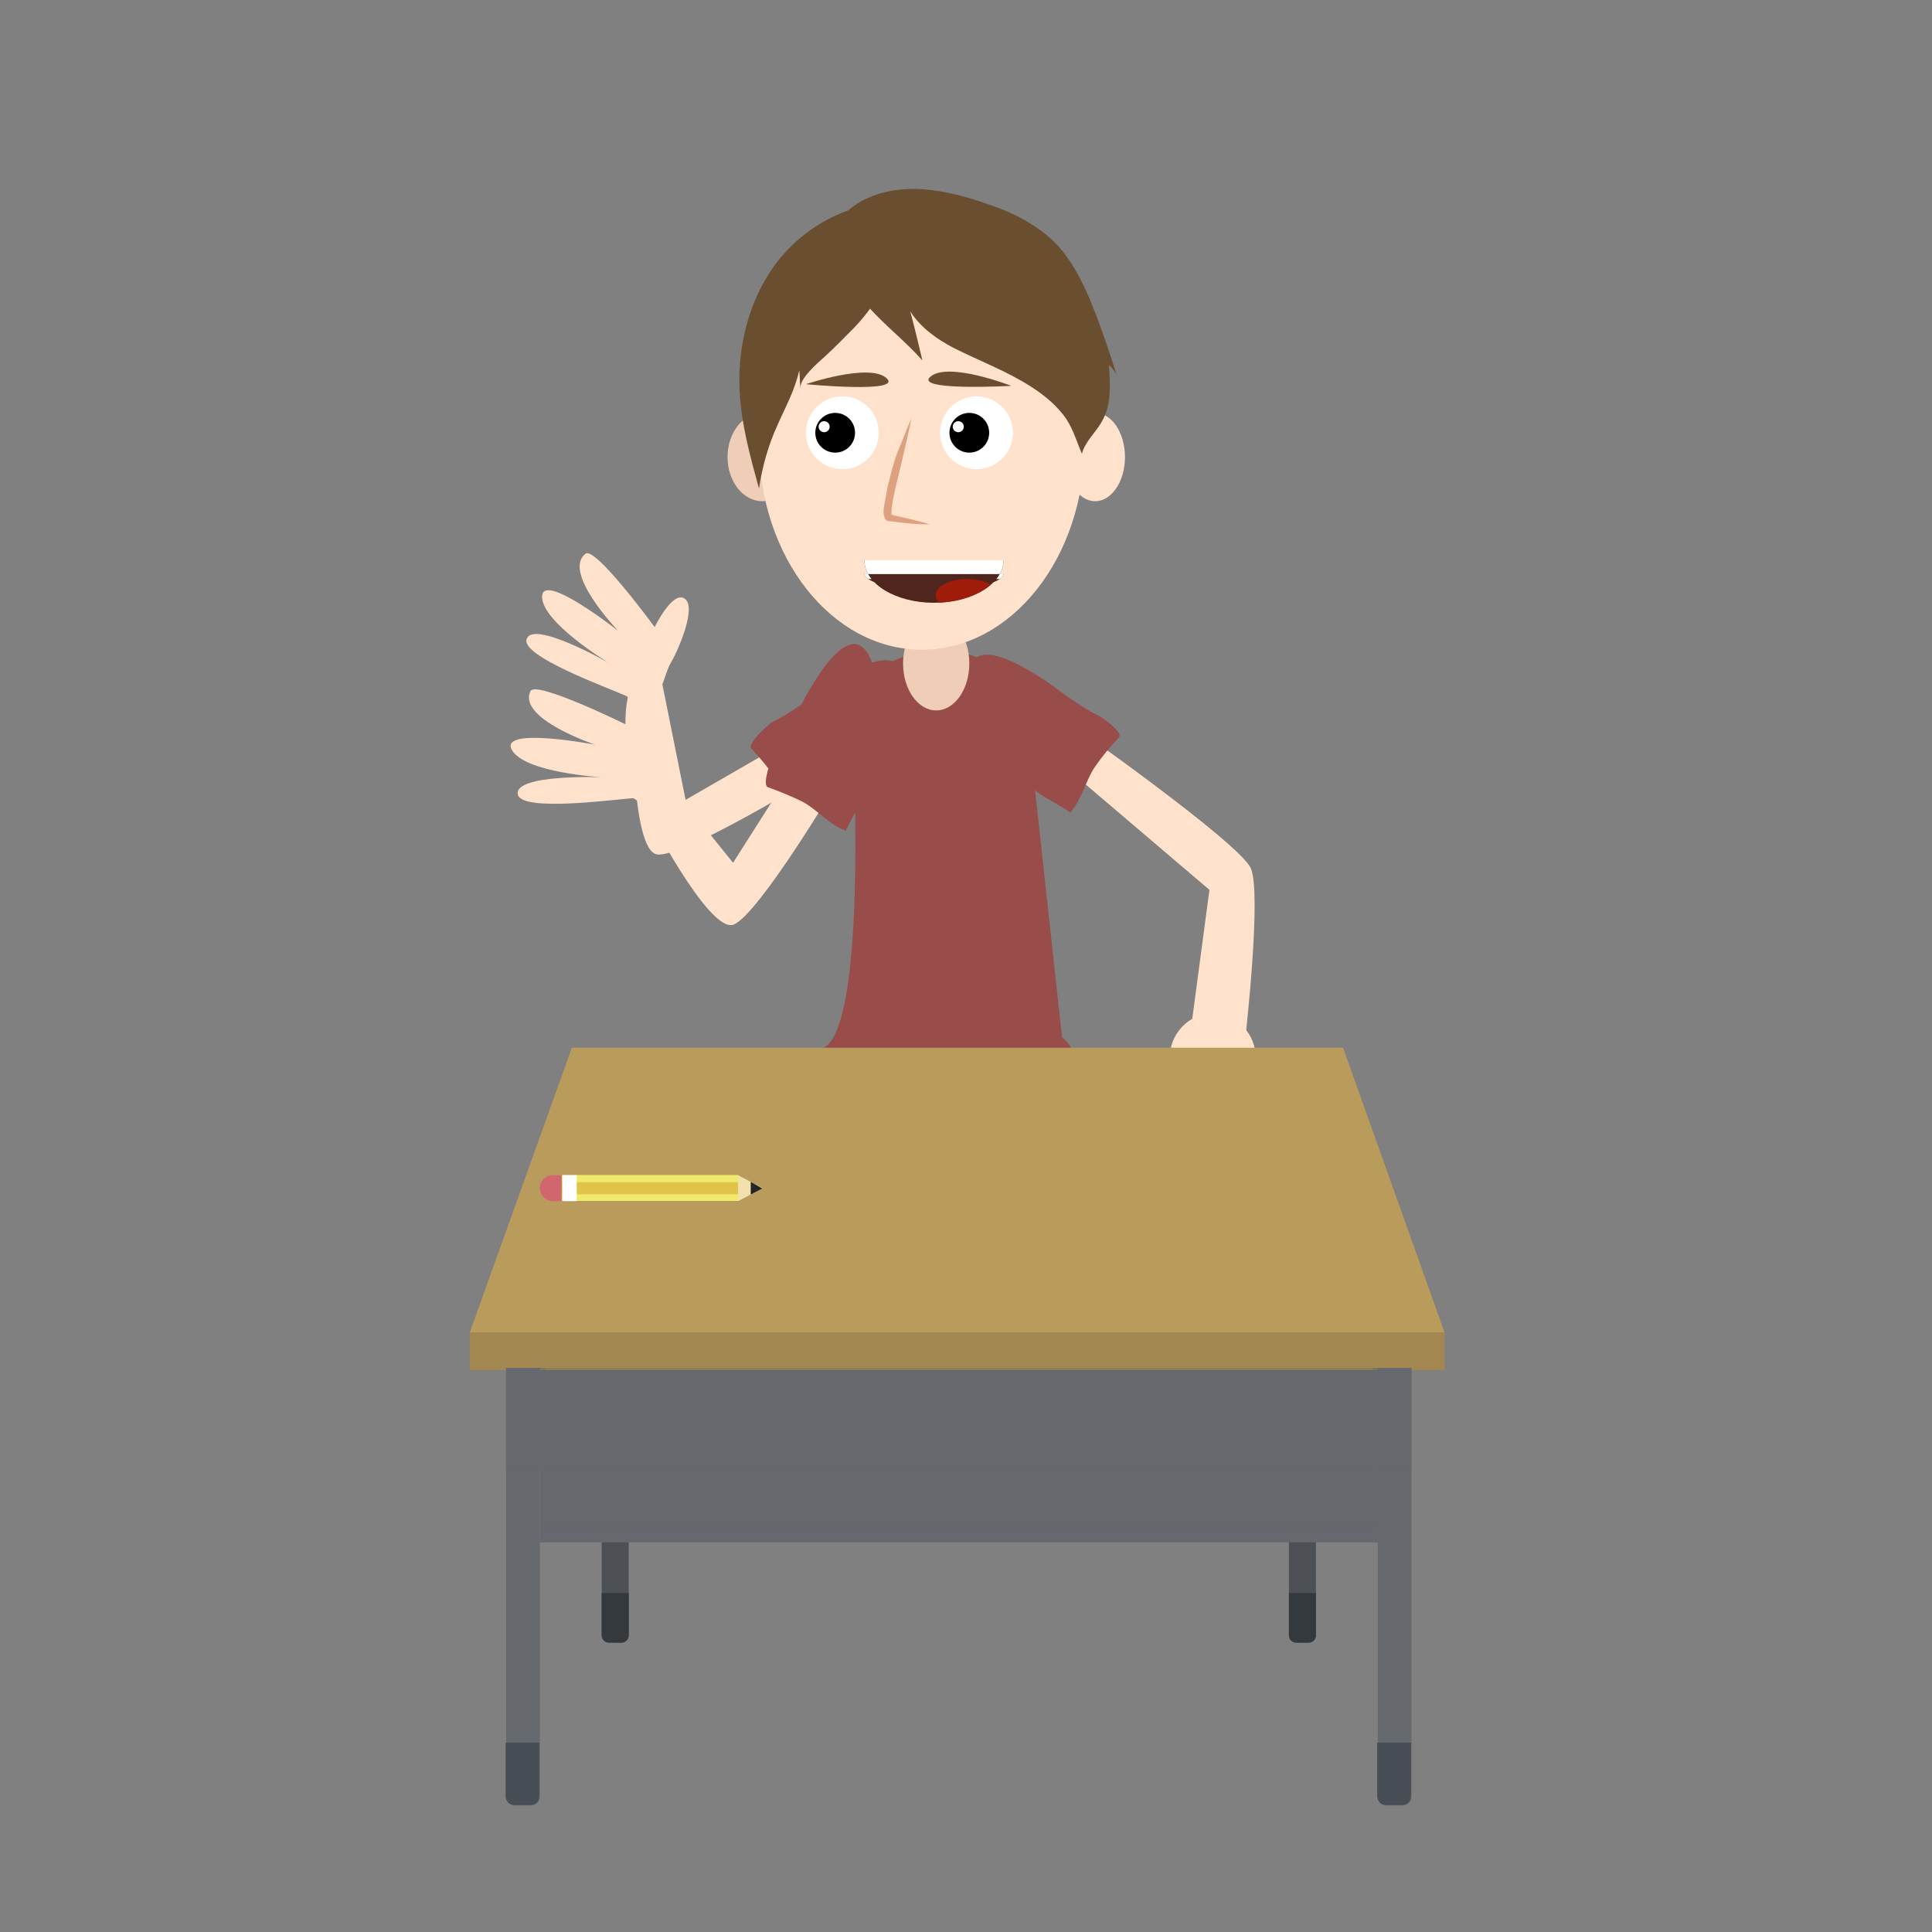 <svg width="350" height="350" xmlns="http://www.w3.org/2000/svg" xmlns:xlink="http://www.w3.org/1999/xlink">
 <rect width="100%" height="100%" fill="#808080" stroke="none"/>
 <g>
  <title>Title1</title>
 </g>
 <style type="text/css">.st0{fill:#A8DBEF;}
	.st1{fill:#6AA88C;}
	.st2{fill:#7FBFA0;}
	.st3{fill:#C08E4D;}
	.st4{fill:#587E64;}
	.st5{display:none;}
	.st6{fill:#3A3A3A;}
	.st7{fill:#EFCDB6;}
	.st8{fill:#FEE2CC;}
	.st9{fill:#DDA180;}
	.st10{fill:#9574A3;}
	.st11{fill:#F9CAAA;}
	.st12{fill:#AF5F67;}
	.st13{fill:#4F251D;}
	.st14{fill:#FFFFFF;}
	.st15{fill:#00BAD1;}
	.st16{fill:#955941;}
	.st17{fill:#2375A7;}
	.st18{fill:#EDB480;}
	.st19{fill:#EFB57B;}
	.st20{fill:#FBC78D;}
	.st21{fill:#CE8D52;}
	.st22{fill:#166891;}
	.st23{fill:#BC7235;}
	.st24{fill:#EAAD71;}
	.st25{fill:none;stroke:#166891;stroke-width:60;stroke-miterlimit:10;}
	.st26{fill:#984D4A;}
	.st27{fill:#6A4E30;}
	.st28{clip-path:url(#SVGID_2_);fill:#4F251D;}
	.st29{clip-path:url(#SVGID_2_);fill:#A01C0A;}
	.st30{clip-path:url(#SVGID_2_);fill:#FFFFFF;}
	.st31{clip-path:url(#SVGID_4_);fill:#4F251D;}
	.st32{clip-path:url(#SVGID_4_);fill:#A01C0A;}
	.st33{clip-path:url(#SVGID_4_);fill:#FFFFFF;}
	.st34{fill:#4D5054;}
	.st35{fill:#65686C;}
	.st36{fill:#B99B5C;}
	.st37{fill:#A28850;}
	.st38{fill:#34393E;}
	.st39{opacity:0.35;}
	.st40{fill:#474D54;}
	.st41{opacity:0.36;}
	.st42{opacity:0.32;}
	.st43{opacity:0.35;fill:#65686C;}
	.st44{fill:#F0EA6C;}
	.st45{fill:#E2C349;}
	.st46{fill:#D2666E;}
	.st47{fill:#F2E1AC;}
	.st48{fill:#272425;}
   #OJOS_NIÑA{
    animation : blink1 10s ease-in-out
    }
    @keyframes blink1{
    0%,10%{
    visibility : visible
    }
    
    11%,15{
    visibility : hidden
    }
    16%,40%{
    visibility : visible
    }
    41%,45%{
    visibility : hidden
    }
    46%,70%{
    visibility : visible
    }
    71%,75%{
    visibility : hidden
    }
    76%,100%{
    visibility : hidden
    }
    
    }
    #GLOBO{
    animation : fade 10s ease-in-out infinite
    }
    @keyframes fade{
    0%,20%{
    visibility : hidden
    }
    30%,40%{
    visibility : visible
    }
    50%,100%{
    visibility : hidden
    }
    }
    #closed-mouth{
    animation : talk1 10s ease-in-out infinite
    }
    @keyframes talk1{
    0%{
    visibility : visible
    }
    5%{
    visibility : visible
    }
    8%,10%{
    visibility : hidden
    }
    12%{
    visibility : visible
    }
    14%,16%{
    visibility : hidden
    }
    18%{
    visibility : visible
    }
    20%,22%{
    visibility : hidden
    }
    18%{
    visibility : visible
    }
    20%,22%{
    visibility : hidden
    }
    24%{
    visibility : visible
    }
    26%,28%{
    visibility : hidden
    }
    30%{
    visibility : visible
    }
    32%,34%{
    visibility : hidden
    }
    36%{
    visibility : visible
    }
    38%,40%{
    visibility : hidden
    }
    42%,100%{
    visibility : visible
    }
    }
    #CEJAS_NIÑA{
    animation : wonder 10s ease-in-out infinite
    }
    @keyframes wonder{
    0%,20%{
    transform : translateY(0)
    }
    25%,100%{
     transform : translateY(-3px)
    }
    }
    #MANO_DERE{
    animation : hand1 1s linear alternate infinite;
    transform-origin:left;
    transform-box:fill-box;
    }
    @keyframes hand1{
      0%{transform: rotateZ(0deg)}
       100%{transform: rotateZ(-18deg)}
    
   
    }
    #MANO_DERE2{
    animation : wave2 10s ease-in-out infinite;
    }
    @keyframes wave2{
    0%,100%{
    visibility : hidden
    }
    
    } 
    #OJOS_NIÑO-opened{
    animation : blink2 10s ease-in-out infinite
    }
    @keyframes blink2{
    0%,40%{
    visibility : visible
    }
    45%,50%{
    visibility : hidden 
    }
    60%,80%{
    visibility : visible
    }
    85%,90%{
    visibility : hidden
    }
    95%,100%{
    visibility : visible
    }
    }
    
    #BRAZO_IZQ{
    animation : hand1 1s linear alternate infinite;
    transform-origin:right;
    transform-box:fill-box;
    }
    @keyframes hand1{
      0%{transform: rotateZ(0deg)}
       100%{transform: rotateZ(-18deg)}
    
   
    }
    #BRAZO_IZQ-2{
    animation : wave4 10s ease-in-out infinite;
    }
    @keyframes wave4{
    0%,100%{
    visibility : hidden
    }
  
    }
    #BOCA-opened{
    animation : talk2 10s ease-in-out infinite
    }
    @keyframes talk2{
    0%,40%{
    visibility : visible 
    }
    45%,47%{
    visibility : hidden
    }
    49%,51%{
    visibility : visible
    }
    53%,55%{
    visibility : hidden
    }
    57%,59%{
    visibility : visible
    }
    61%,63%{
    visibility : hidden
    }
    64%,66%{
    visibility : visible
    }
    68%,70%{
    visibility : hidden
    }
    72%,80%{
    visibility : visible
    }
    82%,84%{
    visibility : hidden
    }
    86%,88%{
    visibility : visible
    }
    90%,92%{
    visibility : hidden
    }
    94%,96%{
    visibility : visible
    }
    98%{
    visibility : hidden
    }
    100%{
    visibility : visible
    }
    }</style>
 <g>
  <title>Layer 1</title>
  <g id="Layer_16"/>
  <g id="Layer_17"/>
  <g id="Layer_18" class="st5"/>
  <g id="svg_1">
   <g id="boy">
    <g id="BRAZO_DERE">
     <g id="svg_111">
      <g id="svg_112">
       <path class="st8" d="m193,130.5c0,0 31.5,22.1 33.6,26.8c2,4.6 -1,30.8 -1,30.8l-9.8,-2.1l3.3,-24.8l-29.6,-25.2l3.5,-5.5z" id="svg_113"/>
       <ellipse class="st8" cx="219.7" cy="191.7" rx="7.8" ry="8.1" id="svg_114"/>
      </g>
      <path class="st26" d="m202.7,133.6c-1.6,1.7 -3.1,3.5 -4.4,5.4c-1.7,2.6 -2.3,5.8 -4.4,8.2c-1.3,-1 -5.5,-3.1 -6.6,-4.2c-2.6,-2.4 -4.9,-5.2 -6.8,-8.2c-0.4,-0.6 -0.7,-1.1 -1.1,-1.7c-1.2,-2.1 -2.3,-4.3 -2.9,-6.6c-0.3,-1 -0.5,-2 -0.6,-3c-0.2,-1.3 -0.2,-2.7 0.4,-3.7c0.3,-0.5 0.7,-0.8 1.2,-1c2.7,-1 7.8,1.9 10.6,3.7c0.5,0.3 1,0.6 1.3,0.8c1.2,0.8 6.4,4.9 9.9,6.5c1,0.6 4.2,3 3.4,3.8z" id="svg_115"/>
     </g>
    </g>
    <g id="BRAZO_IZQ">
     <g id="svg_116">
      <path class="st8" d="m143.1,134l-18.9,10.9l-4.2,-20.9c0,0 1.1,-3.3 1.4,-3.7c1.5,-2.5 4.8,-10.2 2.7,-11.8c-2.2,-1.7 -5.5,5.1 -5.5,5.1s-10.7,-14.6 -12.5,-13.3c-4.4,3.3 5.9,14 5.9,14s-13.8,-10.9 -13.8,-6.2c0,4.7 12.1,12 12.1,12s-13.8,-7.9 -14.9,-4.3c-1,3.1 14.5,8.7 18.1,10.3c0.5,0.2 1.1,2.8 1.1,2.8s-0.3,25.4 4.5,25.9c4.8,0.5 28.1,-13.8 28.1,-13.8l-4.1,-7z" id="svg_117"/>
      <path class="st26" d="m136.1,135.6c1.6,1.7 3.1,3.5 4.4,5.4c1.7,2.6 2.3,5.8 4.4,8.2c1.3,-1 5.9,-4 7,-5.2c2.6,-2.4 4.9,-5.2 6.8,-8.2c0.4,-0.6 0.7,-1.1 1.1,-1.7c1.2,-2.1 2.3,-4.3 2.9,-6.6c0.3,-1 0.5,-2 0.6,-3c0.2,-1.3 0.2,-2.7 -0.4,-3.7c-0.3,-0.5 -0.7,-0.8 -1.2,-1c-2.7,-1 -7.8,1.9 -10.6,3.7c-0.5,0.3 -1,0.6 -1.3,0.8c-1.2,0.8 -6.4,4.9 -9.9,6.5c-0.9,0.6 -4.6,4 -3.8,4.8z" id="svg_118"/>
     </g>
    </g>
    <g id="BRAZO_IZQ-2">
     <g id="svg_119">
      <path class="st8" d="m144.5,137.9l-11.7,18.4l-13.4,-16.6c0,0 -0.6,-3.4 -0.5,-3.9c0.2,-2.9 -0.5,-11.3 -3.1,-11.7c-2.7,-0.5 -2.5,7.1 -2.5,7.1s-16.3,-8 -17.2,-6c-2.4,5 11.7,9.7 11.7,9.7s-17.3,-3.3 -15.1,0.9c2.2,4.2 16.3,5 16.3,5s-15.9,-0.6 -15.2,3.1c0.6,3.2 16.9,1 20.8,0.7c0.5,-0.1 2.3,2 2.3,2s11.5,22.6 16,20.9c4.5,-1.8 18.5,-25.3 18.5,-25.3l-6.9,-4.3z" id="svg_120"/>
      <path class="st26" d="m139.1,142.6c2.2,0.8 4.4,1.7 6.4,2.7c2.7,1.5 4.7,4.1 7.7,5.2c0.7,-1.5 3.4,-6.3 3.8,-7.9c1.2,-3.3 1.9,-6.9 2.2,-10.4c0.1,-0.7 0.1,-1.3 0.2,-2c0.1,-2.4 0,-4.9 -0.5,-7.2c-0.2,-1 -0.5,-2 -0.9,-2.9c-0.4,-1.2 -1.1,-2.5 -2.1,-3.1c-0.5,-0.3 -1,-0.4 -1.5,-0.3c-2.9,0.4 -6,5.3 -7.7,8.2c-0.3,0.5 -0.6,1 -0.8,1.3c-0.7,1.3 -3.4,7.3 -5.8,10.4c-0.4,0.9 -2.1,5.6 -1,6z" id="svg_121"/>
     </g>
    </g>
    <g id="CUERPO_NIÑO">
     <path class="st26" d="m169.3,122.7c-1.5,0.1 -2.9,-4.7 -5.4,-3.8c-4.3,1.5 -9.8,4.8 -9.5,12.1c0.6,11.7 2.2,55.9 -5.4,58.9c-7.6,3 44.1,1.8 44.9,0.8s-1.5,-2.8 -1.5,-2.8l-6.3,-57.7c0,0 -1.9,-9.5 -11.5,-11.9c-1.8,-0.5 -2.9,4.1 -5.3,4.4z" id="svg_122"/>
    </g>
    <g id="CARA_NIÑO">
     <g id="svg_123">
      <ellipse class="st7" cx="138.1" cy="82.8" rx="6.3" ry="8" id="svg_124"/>
      <ellipse class="st7" cx="169.6" cy="120.2" rx="6" ry="8.5" id="svg_125"/>
      <ellipse class="st8" cx="167" cy="80.3" rx="29.5" ry="37.4" id="svg_126"/>
      <path class="st9" d="m165.1,75.8c-0.4,2.1 -0.9,4.3 -1.4,6.4l-1.5,6.3c-0.2,1.1 -0.5,2.1 -0.6,3.1c-0.1,0.5 -0.1,1.1 -0.1,1.5c0,0.1 0,0.2 0,0.2c0,0 0,-0.1 -0.2,-0.1c0,0 -0.1,0 -0.1,0l0,0l0.1,0l0.8,0.2c2.1,0.5 4.2,0.9 6.3,1.6c-2.2,0 -4.4,-0.2 -6.5,-0.5l-0.8,-0.1l-0.1,0l-0.1,0c-0.1,0 -0.1,0 -0.2,-0.1c-0.2,-0.1 -0.4,-0.3 -0.4,-0.4c-0.1,-0.3 -0.1,-0.4 -0.2,-0.6c-0.1,-0.7 0,-1.2 0.1,-1.8c0.2,-1.1 0.4,-2.2 0.6,-3.3c0.3,-1.1 0.5,-2.1 0.8,-3.2c0.3,-1 0.6,-2.1 1,-3.1c0.9,-2.1 1.6,-4.1 2.5,-6.1z" id="svg_127"/>
      <ellipse class="st8" cx="198.4" cy="82.8" rx="5.4" ry="8" id="svg_128"/>
      <path class="st27" d="m186.5,40.4c-2.4,-1.5 -5.1,-2.6 -7.8,-3.5c-3.7,-1.3 -7.5,-2.3 -11.3,-2.6c-3.9,-0.3 -7.9,0.3 -11.3,2.1c-1.8,1 -3.5,2.4 -4.2,4.4c-0.3,1 -0.4,2 -0.3,3.1c0.3,4.5 2.9,8.6 5.9,11.9c3,3.3 6.6,6.1 9.6,9.5c-0.7,-3 -1.4,-5.9 -2.2,-8.9c1.9,3 4.9,5.1 8,6.7c4.6,2.3 9.4,4.1 13.8,6.9c2.2,1.4 4.2,3 5.8,5c1.8,2.2 2.4,4.7 3.5,7.2c0.6,-2.3 2.6,-3.9 3.7,-6c1.7,-3 1.4,-6.7 1.2,-10.1c0.6,0.6 1.1,1.2 1.4,1.9c-1.1,-3.6 -2.3,-7.1 -3.6,-10.6c-1.7,-4.4 -3.6,-8.9 -6.8,-12.6c-1.5,-1.7 -3.4,-3.2 -5.4,-4.4z" id="svg_129"/>
      <path class="st27" d="m163.5,41.2c-0.3,2 -1.5,3.7 -2.2,5.5c-0.5,1.3 -0.5,2.5 -0.9,3.8c-0.8,3.1 -3.4,6.5 -5.6,8.8c-1.8,1.8 -3.6,3.7 -5.5,5.4c-1.2,1.1 -4.4,3.8 -4.3,5.6c-0.1,-1.1 -0.1,-2.1 -0.2,-3.2c-0.4,1.7 -1,3.4 -1.7,5c-0.7,1.6 -1.5,3.2 -2.2,4.8c-1.7,3.7 -2.8,7.6 -3.4,11.6c-1.6,-5.8 -3.2,-11.6 -3.5,-17.6c-0.4,-7.6 1.4,-15.4 5.6,-21.8c4.2,-6.3 11.1,-11 18.6,-12.1c1.5,-0.2 3.2,-0.2 4.3,0.8c1,0.8 1.2,2.2 1,3.4z" id="svg_130"/>
     </g>
    </g>
    <g id="BOCA-closed">
     <g id="svg_131">
      <defs transform="translate(-5 -7) translate(-32 -15) translate(20 -5) translate(6 -14) translate(15 -68) translate(-130 10) translate(-273 9)">
       <path id="SVGID_1_" d="m555.6,193.9c0,1.7 5.7,3 12.6,3c7,0 12.6,-1.3 12.6,-3l-25.2,0z"/>
      </defs>
      <clipPath transform="translate(-5 -7) translate(-32 -15) translate(20 -5) translate(6 -14) translate(15 -68) translate(-130 10) translate(-273 9)" id="SVGID_2_">
       <use xlink:href="#SVGID_1_" id="svg_132"/>
      </clipPath>
      <path class="st28" d="m156.6,103.9c0,1.7 5.7,3 12.6,3c7,0 12.6,-1.3 12.6,-3l-25.2,0z" id="svg_133"/>
      <ellipse class="st29" cx="175.2" cy="106.3" rx="5.7" ry="1.1" id="svg_134"/>
      <path class="st30" d="m182.8,104.9l-26.8,0c-0.3,0 -0.5,-0.2 -0.5,-0.5l0,0c0,-0.3 0.2,-0.5 0.5,-0.5l26.8,0c0.3,0 0.5,0.2 0.5,0.5l0,0c-0.1,0.2 -0.3,0.5 -0.5,0.5z" id="svg_135"/>
     </g>
    </g>
    <g id="BOCA-opened">
     <g id="svg_136">
      <defs transform="translate(-5 -7) translate(-32 -15) translate(20 -5) translate(6 -14) translate(15 -68) translate(-130 10) translate(-273 9)">
       <path id="SVGID_3_" d="m555.6,191.5c0,4.3 5.7,7.7 12.6,7.7c7,0 12.6,-3.5 12.6,-7.7l-25.2,0z"/>
      </defs>
      <clipPath transform="translate(-5 -7) translate(-32 -15) translate(20 -5) translate(6 -14) translate(15 -68) translate(-130 10) translate(-273 9)" id="SVGID_4_">
       <use xlink:href="#SVGID_3_" id="svg_137"/>
      </clipPath>
      <path class="st31" d="m156.6,101.5c0,4.3 5.7,7.7 12.6,7.7c7,0 12.6,-3.5 12.6,-7.7l-25.2,0z" id="svg_138"/>
      <ellipse class="st32" cx="175.2" cy="107.8" rx="5.7" ry="2.9" id="svg_139"/>
      <path class="st33" d="m182,104l-25.3,0c-0.7,0 -1.3,-0.6 -1.3,-1.3l0,0c0,-0.7 0.6,-1.3 1.3,-1.3l25.3,0c0.7,0 1.3,0.6 1.3,1.3l0,0c-0.1,0.8 -0.6,1.3 -1.3,1.3z" id="svg_140"/>
     </g>
    </g>
    <g id="OJOS_NIÑO-closed">
     <ellipse class="st14" cx="152.6" cy="78.4" rx="6.6" ry="1.5" id="svg_141"/>
     <ellipse class="st14" cx="176.9" cy="78.4" rx="6.6" ry="1.5" id="svg_142"/>
     <g id="svg_143">
      <ellipse cx="151.3" cy="78.4" rx="3.6" ry="0.8" id="svg_144"/>
      <ellipse class="st14" cx="149.3" cy="78.2" rx="1" ry="0.2" id="svg_145"/>
     </g>
     <g id="svg_146">
      <ellipse cx="175.6" cy="78.4" rx="3.6" ry="0.8" id="svg_147"/>
      <ellipse class="st14" cx="173.6" cy="78.2" rx="1" ry="0.2" id="svg_148"/>
     </g>
    </g>
    <g id="OJOS_NIÑO-opened">
     <circle class="st14" cx="152.6" cy="78.4" r="6.6" id="svg_149"/>
     <circle class="st14" cx="176.9" cy="78.4" r="6.6" id="svg_150"/>
     <g id="svg_151">
      <circle cx="151.3" cy="78.4" r="3.6" id="svg_152"/>
      <circle class="st14" cx="149.3" cy="77.3" r="1" id="svg_153"/>
     </g>
     <g id="svg_154">
      <circle cx="175.6" cy="78.4" r="3.6" id="svg_155"/>
      <circle class="st14" cx="173.6" cy="77.3" r="1" id="svg_156"/>
     </g>
    </g>
    <g id="CEJAS">
     <path class="st27" d="m146,69.6c0,0 11.5,-3.9 14.6,-1.1s-14.6,1.1 -14.6,1.1z" id="svg_157"/>
     <path class="st27" d="m183.2,69.9c0,0 -11.3,-4.4 -14.6,-1.7s14.6,1.7 14.6,1.7z" id="svg_158"/>
    </g>
   </g>
   <g id="MESA_2_1_">
    <g id="svg_159">
     <g id="svg_160">
      <g id="svg_161">
       <path class="st34" d="m109,245.4l0,50.8c0,0.7 0.6,1.3 1.3,1.3l2.3,0c0.7,0 1.3,-0.6 1.3,-1.3l0,-50.8l-4.9,0z" id="svg_162"/>
      </g>
     </g>
     <g id="svg_163">
      <g id="svg_164">
       <path class="st34" d="m233.5,245.4l0,50.8c0,0.7 0.6,1.3 1.3,1.3l2.3,0c0.7,0 1.3,-0.6 1.3,-1.3l0,-50.8l-4.9,0z" id="svg_165"/>
      </g>
     </g>
     <g id="svg_166">
      <rect x="97.8" y="247.8" class="st35" width="151.8" height="28.5" id="svg_167"/>
     </g>
     <g id="svg_168">
      <rect x="97.8" y="276.2" class="st35" width="151.8" height="3.2" id="svg_169"/>
     </g>
     <g id="svg_170">
      <g id="svg_171">
       <polygon class="st36" points="261.7,241.4 85.1,241.4 103.6,189.8 243.3,189.8 " id="svg_172"/>
      </g>
      <g id="svg_173">
       <rect x="85.1" y="241.4" class="st37" width="176.6" height="6.8" id="svg_174"/>
      </g>
     </g>
     <path class="st38" d="m109,288.6l0,7.7c0,0.7 0.6,1.3 1.3,1.3l2.3,0c0.7,0 1.3,-0.6 1.3,-1.3l0,-7.7l-4.9,0z" id="svg_175"/>
     <path class="st38" d="m233.5,288.6l0,7.7c0,0.7 0.6,1.3 1.3,1.3l2.3,0c0.7,0 1.3,-0.6 1.3,-1.3l0,-7.7l-4.9,0z" id="svg_176"/>
     <g class="st39" id="svg_177">
      <g id="svg_178">
       <rect x="97.8" y="247.8" class="st35" width="0.9" height="31.7" id="svg_179"/>
      </g>
     </g>
     <g id="svg_180">
      <g id="svg_181">
       <path class="st35" d="m97.8,247.8l0,77.7c0,0.9 -0.7,1.6 -1.6,1.6l-2.9,0c-0.9,0 -1.6,-0.7 -1.6,-1.6l0,-77.7l6.1,0z" id="svg_182"/>
      </g>
     </g>
     <path class="st40" d="m91.6,315.7l0,9.7c0,0.9 0.7,1.6 1.6,1.6l2.9,0c0.9,0 1.6,-0.7 1.6,-1.6l0,-9.7l-6.1,0z" id="svg_183"/>
     <g class="st41" id="svg_184">
      <g id="svg_185">
       <rect x="248.7" y="247.8" class="st35" width="0.9" height="31.7" id="svg_186"/>
      </g>
     </g>
     <g id="svg_187">
      <g id="svg_188">
       <path class="st35" d="m255.7,247.8l0,77.7c0,0.9 -0.7,1.6 -1.6,1.6l-2.9,0c-0.9,0 -1.6,-0.7 -1.6,-1.6l0,-77.7l6.1,0z" id="svg_189"/>
      </g>
     </g>
     <path class="st40" d="m249.5,315.7l0,9.7c0,0.9 0.7,1.6 1.6,1.6l2.9,0c0.9,0 1.6,-0.7 1.6,-1.6l0,-9.7l-6.1,0z" id="svg_190"/>
     <g class="st42" id="svg_191">
      <rect x="91.6" y="247.8" class="st35" width="164.1" height="18.6" id="svg_192"/>
     </g>
     <rect x="97.8" y="276.2" class="st43" width="151.8" height="0.7" id="svg_193"/>
    </g>
    <g id="svg_194">
     <g id="svg_195">
      <rect x="424.4" y="688.3" transform="matrix(-1.83697e-16 1 -1 -1.83697e-16 822.021 -211.54)" class="st44" width="4.7" height="31.9" id="svg_196"/>
      <rect x="425.7" y="688.3" transform="matrix(-1.83697e-16 1 -1 -1.83697e-16 822.021 -211.54)" class="st45" width="2.2" height="31.9" id="svg_197"/>
      <path class="st46" d="m97.8,215.2l0,0c0,-1.3 1.1,-2.3 2.3,-2.3l1.6,0l0,4.7l-1.6,0c-1.2,0 -2.3,-1.1 -2.3,-2.4z" id="svg_198"/>
      <rect x="409.8" y="702.9" transform="matrix(-1.83697e-16 1 -1 -1.83697e-16 807.381 -196.901)" class="st14" width="4.7" height="2.6" id="svg_199"/>
      <polygon class="st47" points="133.7,217.6 133.7,212.9 136,214.1 138.1,215.2 136,216.4 " id="svg_200"/>
      <path class="st48" d="m136,216.4c0,-0.4 0,-0.7 0,-1.1c0,-0.4 0,-0.8 0,-1.2l2.1,1.2l-2.1,1.1z" id="svg_201"/>
     </g>
    </g>
   </g>
  </g>
 </g>
</svg>